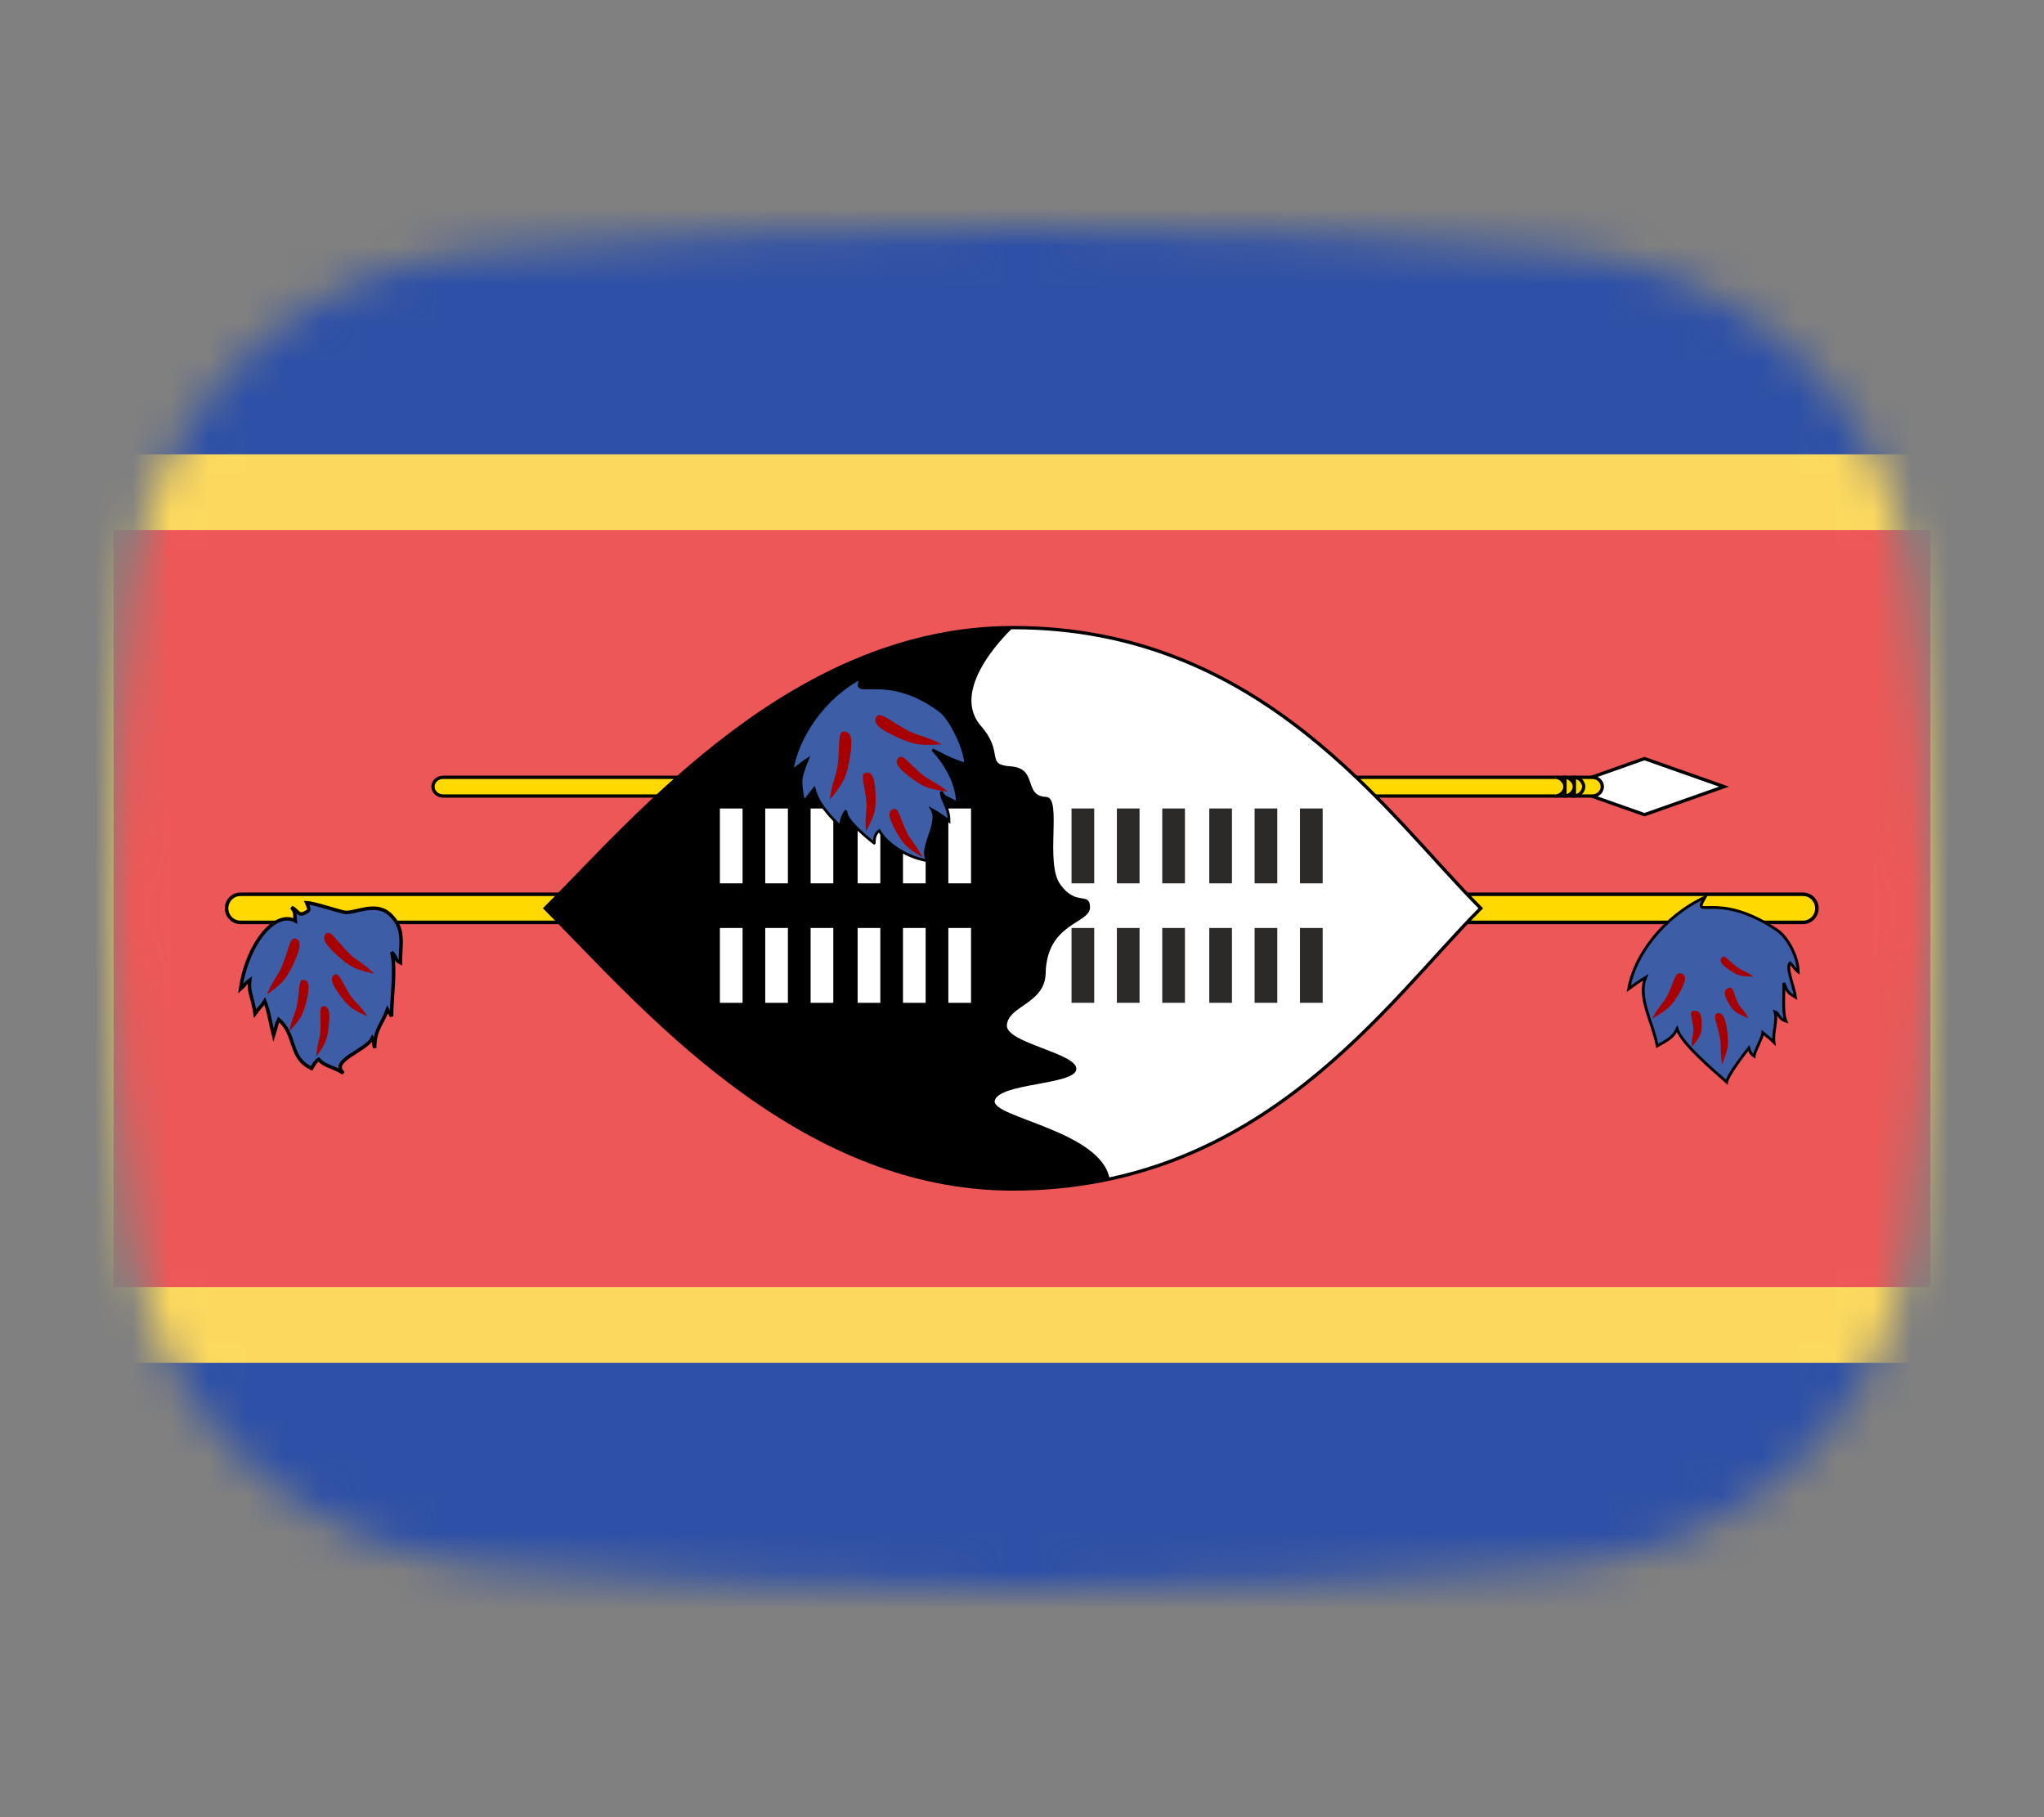 <svg width="54" height="48" viewBox="0 0 54 48" fill="none" xmlns="http://www.w3.org/2000/svg">
<rect x="0" y="0" width="54" height="48" fill="#808080" stroke="none"/>
<mask id="mask0_1_39766" style="mask-type:alpha" maskUnits="userSpaceOnUse" x="3" y="6" width="48" height="36">
<path d="M3.569 15.136C4.167 10.412 8.041 7.002 12.786 6.609C16.641 6.289 21.62 6 27 6C32.38 6 37.359 6.289 41.214 6.609C45.959 7.002 49.833 10.412 50.431 15.136C50.752 17.676 51 20.704 51 24C51 27.296 50.752 30.324 50.431 32.864C49.833 37.587 45.959 40.998 41.214 41.391C37.359 41.711 32.38 42 27 42C21.62 42 16.641 41.711 12.786 41.391C8.041 40.998 4.167 37.587 3.569 32.864C3.248 30.324 3 27.296 3 24C3 20.704 3.248 17.676 3.569 15.136Z" fill="#00D0BF"/>
</mask>
<g mask="url(#mask0_1_39766)">
<rect x="3" width="48" height="49" fill="#2E50A6"/>
<rect x="2" y="13" width="50" height="22" fill="#EE5757" stroke="#FCD95E" stroke-width="2"/>
<path d="M43.445 20.038L41.344 20.779L43.445 21.52L45.545 20.779L43.445 20.038Z" fill="white" stroke="black" stroke-width="0.087"/>
<path d="M42.063 20.532H11.708C11.559 20.532 11.439 20.643 11.439 20.779C11.439 20.916 11.559 21.027 11.708 21.027H42.063C42.211 21.027 42.331 20.916 42.331 20.779C42.331 20.643 42.211 20.532 42.063 20.532Z" fill="#FFD900" stroke="black" stroke-width="0.087"/>
<path d="M41.593 21.026C41.716 21.026 41.84 20.903 41.84 20.779C41.84 20.656 41.716 20.532 41.593 20.532L41.593 21.026ZM41.345 21.026C41.469 21.026 41.593 20.903 41.593 20.779C41.593 20.656 41.469 20.532 41.345 20.532L41.345 21.026ZM41.098 21.026C41.221 21.026 41.345 20.903 41.345 20.779C41.345 20.656 41.221 20.532 41.098 20.532" fill="#FFD900"/>
<path d="M41.098 21.026C41.221 21.026 41.345 20.903 41.345 20.779C41.345 20.656 41.221 20.532 41.098 20.532M41.593 21.026C41.716 21.026 41.84 20.903 41.84 20.779C41.84 20.656 41.716 20.532 41.593 20.532L41.593 21.026ZM41.345 21.026C41.469 21.026 41.593 20.903 41.593 20.779C41.593 20.656 41.469 20.532 41.345 20.532L41.345 21.026Z" stroke="black" stroke-width="0.087"/>
<path d="M47.635 23.622H6.351C6.15 23.622 5.986 23.788 5.986 23.993C5.986 24.198 6.15 24.364 6.351 24.364H47.635C47.836 24.364 48 24.198 48 23.993C48 23.788 47.836 23.622 47.635 23.622Z" fill="#FFD900" stroke="black" stroke-width="0.093"/>
<path d="M39.12 23.992C36.648 26.464 33.353 31.407 26.762 31.407C20.995 31.407 16.877 26.464 14.404 23.992C16.876 21.521 20.995 16.578 26.762 16.578C33.352 16.578 36.647 21.521 39.12 23.992Z" fill="white" stroke="black" stroke-width="0.087"/>
<path d="M25.899 19.157C26.557 19.896 26.008 20.195 26.704 20.243C27.438 20.297 27.022 21.025 27.639 21.05C28.071 21.069 27.596 22.793 28.012 23.362C28.435 23.955 28.789 23.536 28.797 23.964C28.804 24.408 27.645 24.363 27.625 25.728C27.59 26.515 26.646 26.565 26.601 27.072C26.545 27.548 28.462 27.815 28.436 28.241C28.41 28.666 26.367 28.6 26.278 29.084C26.232 29.52 29.084 29.877 29.314 31.136C28.888 31.275 27.677 31.406 26.762 31.407C20.996 31.411 16.877 26.463 14.405 23.992C16.877 21.52 20.995 16.578 26.763 16.578C26.763 16.578 25.051 18.142 25.9 19.157L25.899 19.157Z" fill="black"/>
<path d="M19.318 23.333V21.356V23.333ZM20.516 21.356V23.333V21.356ZM21.715 21.356V23.333V21.356Z" fill="black"/>
<path d="M21.715 21.356V23.333M19.318 23.333V21.356V23.333ZM20.516 21.356V23.333V21.356Z" stroke="white" stroke-width="0.599"/>
<path d="M28.608 23.333V21.356V23.333ZM29.806 21.356V23.333V21.356ZM31.005 21.356V23.333V21.356Z" fill="black"/>
<path d="M31.005 21.356V23.333M28.608 23.333V21.356V23.333ZM29.806 21.356V23.333V21.356Z" stroke="#2C2929" stroke-width="0.599"/>
<path d="M19.318 26.489V24.512V26.489ZM20.516 24.512V26.489V24.512ZM21.715 24.512V26.489V24.512Z" fill="black"/>
<path d="M21.715 24.512V26.489M19.318 26.489V24.512V26.489ZM20.516 24.512V26.489V24.512Z" stroke="white" stroke-width="0.599"/>
<path d="M28.608 26.489V24.512V26.489ZM29.806 24.512V26.489V24.512ZM31.005 24.512V26.489V24.512Z" fill="black"/>
<path d="M31.005 24.512V26.489M28.608 26.489V24.512V26.489ZM29.806 24.512V26.489V24.512Z" stroke="#2C2929" stroke-width="0.599"/>
<path d="M22.957 23.333V21.356V23.333ZM24.155 21.356V23.333V21.356ZM25.354 21.356V23.333V21.356Z" fill="black"/>
<path d="M25.354 21.356V23.333M22.957 23.333V21.356V23.333ZM24.155 21.356V23.333V21.356Z" stroke="white" stroke-width="0.599"/>
<path d="M32.247 23.333V21.356V23.333ZM33.445 21.356V23.333V21.356ZM34.644 21.356V23.333V21.356Z" fill="black"/>
<path d="M34.644 21.356V23.333M32.247 23.333V21.356V23.333ZM33.445 21.356V23.333V21.356Z" stroke="#2C2929" stroke-width="0.599"/>
<path d="M22.957 26.489V24.512V26.489ZM24.155 24.512V26.489V24.512ZM25.354 24.512V26.489V24.512Z" fill="black"/>
<path d="M25.354 24.512V26.489M22.957 26.489V24.512V26.489ZM24.155 24.512V26.489V24.512Z" stroke="white" stroke-width="0.599"/>
<path d="M32.247 26.489V24.512V26.489ZM33.445 24.512V26.489V24.512ZM34.644 24.512V26.489V24.512Z" fill="black"/>
<path d="M34.644 24.512V26.489M32.247 26.489V24.512V26.489ZM33.445 24.512V26.489V24.512Z" stroke="#2C2929" stroke-width="0.599"/>
<path d="M45.045 23.698C44.67 24.347 45.332 23.483 46.947 24.568C47.246 24.77 47.507 25.303 47.507 25.672C47.431 25.621 47.375 25.508 47.291 25.435C47.174 25.552 47.403 26.09 47.437 26.344C47.184 26.203 47.209 26.136 47.125 25.963C47.141 26.172 47.081 26.75 47.182 26.973C46.983 26.916 46.996 26.756 46.892 26.724C46.963 26.976 46.831 27.25 46.866 27.533C46.749 27.418 46.626 27.328 46.572 27.281C46.562 27.416 46.348 27.771 46.343 27.898C46.245 27.839 46.218 27.746 46.201 27.683C46.079 27.837 45.643 28.406 45.615 28.58C45.279 28.283 44.419 27.561 44.307 27.178C44.208 27.395 44.065 27.469 43.782 27.628C43.67 27.02 43.252 26.337 43.476 25.817C43.317 25.911 43.187 26.005 43.028 26.12C43.178 25.241 43.944 24.209 45.045 23.698H45.045Z" fill="#3D5DA7" stroke="black" stroke-width="0.074"/>
<path d="M43.649 26.909C43.804 26.599 43.947 26.5 44.048 26.3C44.225 25.948 44.251 25.669 44.405 25.71C44.56 25.751 44.56 25.895 44.359 26.24C44.159 26.586 44.064 26.66 43.649 26.909ZM44.7 27.65C44.68 27.413 44.748 27.314 44.736 27.162C44.715 26.894 44.605 26.71 44.748 26.697C44.89 26.684 44.957 26.775 44.957 27.045C44.958 27.316 44.916 27.387 44.7 27.65L44.7 27.65ZM45.497 28.113C45.435 27.783 45.482 27.637 45.442 27.424C45.372 27.049 45.235 26.803 45.367 26.769C45.499 26.735 45.579 26.856 45.629 27.235C45.679 27.615 45.653 27.719 45.497 28.113ZM46.327 25.799C46.132 25.652 46.018 25.642 45.893 25.547C45.672 25.38 45.56 25.202 45.488 25.29C45.417 25.379 45.468 25.476 45.7 25.629C45.931 25.783 46.01 25.795 46.327 25.799H46.327ZM46.189 26.895C46.087 26.682 45.979 26.628 45.912 26.491C45.795 26.25 45.795 26.041 45.667 26.095C45.54 26.148 45.53 26.257 45.666 26.491C45.802 26.724 45.873 26.766 46.189 26.895Z" fill="#A70000"/>
<path d="M7.8 24.323C7.779 24.134 7.82 24.111 7.703 23.969C7.872 24.04 7.879 24.228 8.085 24.095C8.16 24.055 8.193 24.054 8.101 23.844C8.316 23.854 9.018 24.095 9.13 24.101C9.425 24.114 9.964 23.791 10.338 24.189C10.698 24.552 10.578 24.928 10.578 25.431C10.434 25.362 10.503 25.328 10.35 25.148C10.465 25.587 10.344 26.38 10.344 26.846C10.285 26.733 10.293 26.782 10.236 26.666C10.083 27.091 9.899 27.178 9.899 27.681C9.844 27.484 9.897 27.526 9.836 27.422C9.687 27.745 8.689 28.021 9.074 28.346C8.726 28.143 8.574 28.164 8.417 27.981C8.349 28.025 8.295 28.108 8.232 28.221C7.621 27.94 7.84 27.335 7.362 26.93C7.279 27.1 7.316 27.075 7.227 27.351C7.13 26.968 7.104 26.724 6.995 26.442C6.901 26.598 6.909 26.538 6.739 26.774C6.668 26.307 6.553 26.197 6.599 25.888C6.417 26.016 6.536 25.964 6.355 26.121C6.527 24.924 7.268 24.04 7.8 24.323L7.8 24.323Z" fill="#3D5DA7" stroke="black" stroke-width="0.092"/>
<path d="M7.049 26.277C7.206 25.892 7.348 25.77 7.45 25.522C7.629 25.086 7.659 24.738 7.809 24.791C7.96 24.844 7.958 25.023 7.756 25.452C7.554 25.881 7.46 25.971 7.049 26.277V26.277ZM7.645 27.241C7.708 26.896 7.807 26.77 7.848 26.547C7.921 26.156 7.88 25.865 8.02 25.88C8.16 25.895 8.192 26.043 8.099 26.433C8.006 26.822 7.941 26.914 7.644 27.241H7.645ZM8.357 27.912C8.375 27.577 8.453 27.446 8.465 27.23C8.486 26.851 8.413 26.579 8.547 26.577C8.68 26.576 8.728 26.712 8.687 27.092C8.646 27.472 8.597 27.567 8.357 27.912ZM9.886 25.721C9.594 25.429 9.417 25.375 9.228 25.188C8.896 24.859 8.735 24.55 8.617 24.659C8.499 24.769 8.57 24.933 8.92 25.246C9.27 25.559 9.391 25.605 9.886 25.721ZM9.708 26.847C9.518 26.555 9.378 26.479 9.255 26.291C9.038 25.96 8.963 25.675 8.84 25.746C8.717 25.816 8.745 25.965 8.98 26.285C9.215 26.606 9.31 26.665 9.708 26.847V26.847Z" fill="#A70000"/>
<path d="M22.766 17.894C22.424 18.556 23.366 17.674 24.842 18.782C25.116 18.988 25.508 19.802 25.508 20.179C25.194 20.112 24.637 19.802 24.637 19.802C24.637 19.802 25.29 20.456 25.29 21.211C25.059 21.066 24.944 21.088 24.867 20.911C24.867 21.155 25.073 21.311 25.073 21.688C24.932 21.575 24.782 21.475 24.624 21.388C24.842 21.766 24.227 22.497 24.535 22.741C23.997 22.664 23.447 22.32 23.229 21.943C23.113 22.021 23.101 22.143 23.096 22.273C23.113 22.287 22.278 21.653 22.355 21.409C22.242 21.566 22.227 21.653 22.201 21.83C21.894 21.527 21.613 21.224 21.51 20.833C21.374 21.01 21.365 21.01 21.229 21.187C21.127 20.567 21.127 20.589 21.331 20.058C21.186 20.154 21.067 20.25 20.922 20.368C21.059 19.47 21.759 18.416 22.767 17.894L22.766 17.894Z" fill="#3D5DA7" stroke="black" stroke-width="0.071"/>
<path d="M21.922 21.129C21.977 20.673 22.096 20.501 22.132 20.207C22.195 19.691 22.12 19.313 22.303 19.322C22.486 19.332 22.539 19.523 22.448 20.038C22.358 20.554 22.282 20.679 21.922 21.129V21.129ZM22.878 21.965C22.841 21.58 22.912 21.416 22.888 21.168C22.848 20.732 22.713 20.436 22.872 20.409C23.032 20.382 23.113 20.528 23.13 20.969C23.147 21.409 23.105 21.527 22.878 21.965H22.878ZM24.37 22.646C24.208 22.313 24.068 22.214 23.964 22C23.779 21.623 23.74 21.315 23.597 21.371C23.454 21.427 23.462 21.586 23.669 21.955C23.875 22.323 23.968 22.399 24.37 22.646ZM24.887 19.663C24.473 19.445 24.261 19.443 23.995 19.303C23.526 19.058 23.253 18.781 23.156 18.933C23.059 19.086 23.188 19.237 23.672 19.46C24.155 19.683 24.304 19.694 24.887 19.663H24.887ZM25.038 20.91C24.737 20.659 24.559 20.622 24.365 20.461C24.023 20.179 23.853 19.901 23.739 20.014C23.624 20.126 23.701 20.275 24.06 20.541C24.419 20.807 24.541 20.84 25.038 20.91Z" fill="#A70000"/>
</g>
</svg>
